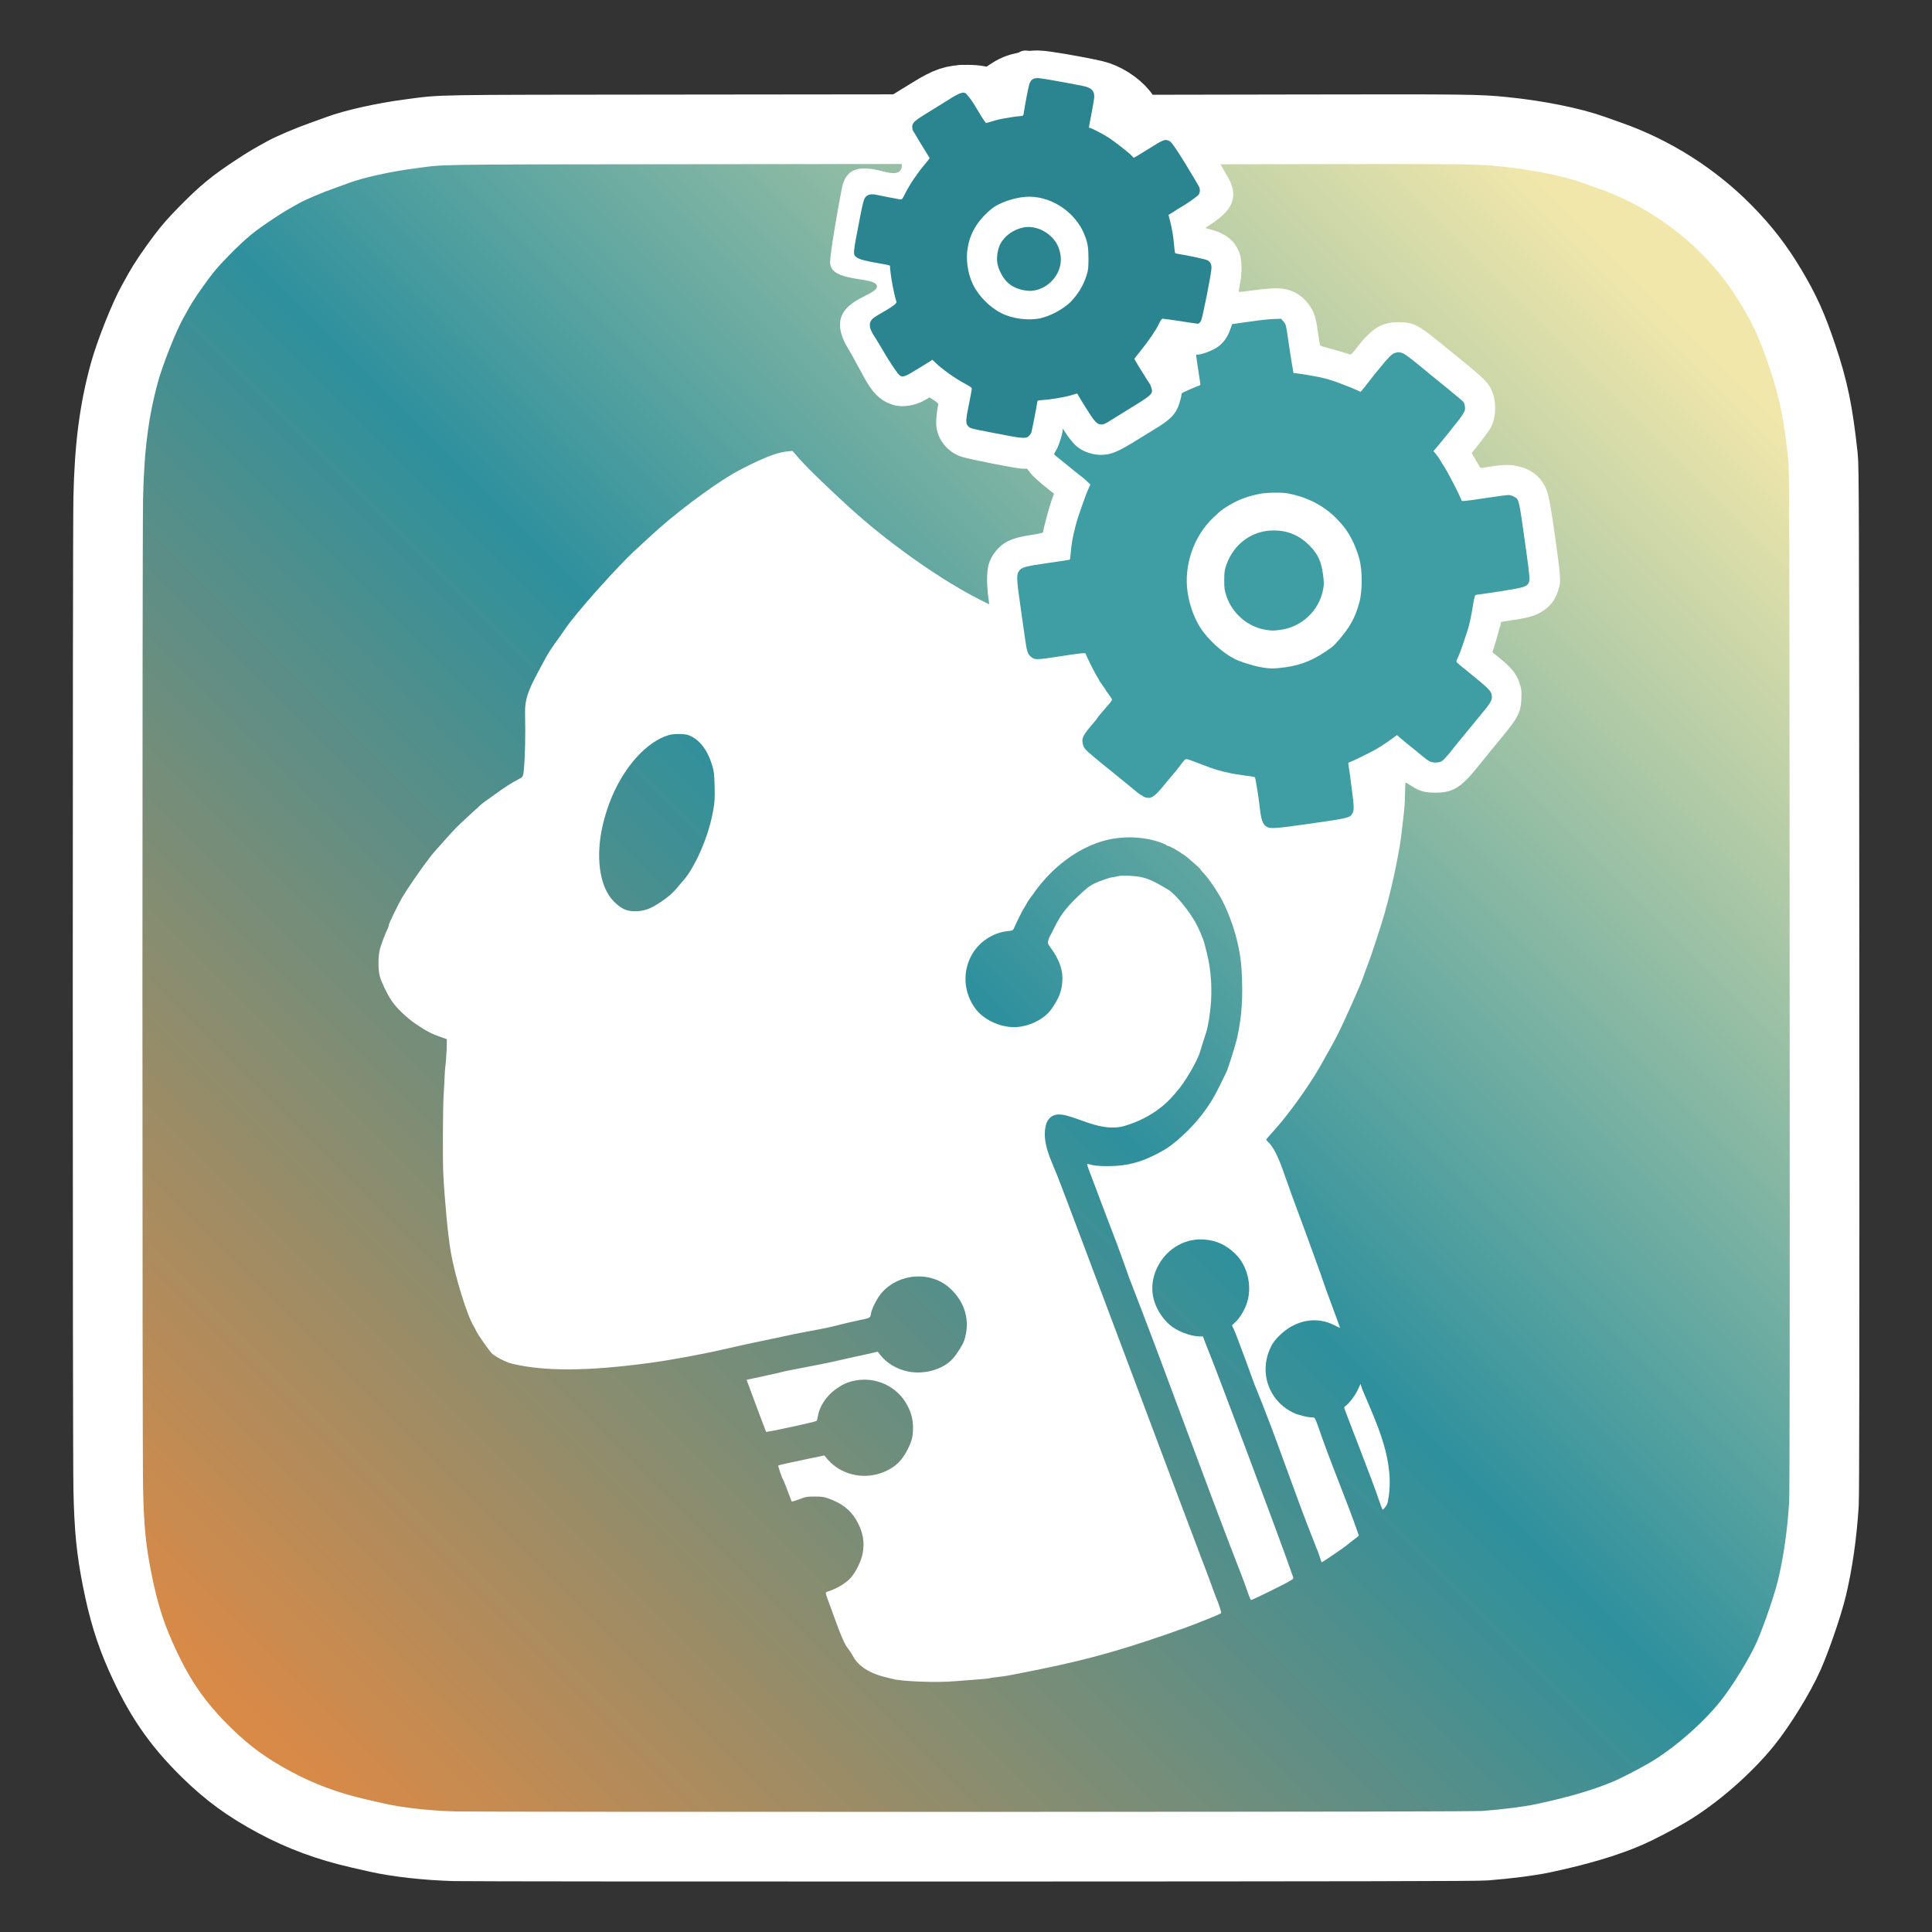 <?xml version="1.0" encoding="UTF-8" standalone="no"?>
<!-- Created with Inkscape (http://www.inkscape.org/) -->

<svg
   version="1.1"
   id="svg1"
   width="832"
   height="832"
   viewBox="0 0 832 832"
   sodipodi:docname="logo.svg"
   inkscape:version="1.3 (1:1.3+202307231459+0e150ed6c4)"
   xml:space="preserve"
   xmlns:inkscape="http://www.inkscape.org/namespaces/inkscape"
   xmlns:sodipodi="http://sodipodi.sourceforge.net/DTD/sodipodi-0.dtd"
   xmlns:xlink="http://www.w3.org/1999/xlink"
   xmlns="http://www.w3.org/2000/svg"
   xmlns:svg="http://www.w3.org/2000/svg"><rect x="0" y="0" width="832" height="832" fill="#333333" stroke="none"/><defs
     id="defs1"><linearGradient
       id="linearGradient17"
       inkscape:collect="always"><stop
         style="stop-color:#d98a47;stop-opacity:1;"
         offset="0.098"
         id="stop17" /><stop
         style="stop-color:#2e909d;stop-opacity:1;"
         offset="0.5"
         id="stop20" /><stop
         style="stop-color:#f1e7ab;stop-opacity:1;"
         offset="0.879"
         id="stop18" /></linearGradient><color-profile
       name="HP-Pavilion-Laptop-14-ce3xxx"
       xlink:href="file:///home/baptiste/.local/share/icc/edid-84547e609aaa716caf8377bcf81e9255.icc"
       id="color-profile1" /><linearGradient
       inkscape:collect="always"
       xlink:href="#linearGradient17"
       id="linearGradient8"
       gradientUnits="userSpaceOnUse"
       gradientTransform="matrix(0.939,0,0,0.939,12.929,13.134)"
       x1="0"
       y1="832"
       x2="832.519"
       y2="-0.519" /></defs><sodipodi:namedview
     id="namedview1"
     pagecolor="#505050"
     bordercolor="#eeeeee"
     borderopacity="1"
     inkscape:showpageshadow="0"
     inkscape:pageopacity="0"
     inkscape:pagecheckerboard="0"
     inkscape:deskcolor="#d1d1d1"
     inkscape:zoom="0.47145983"
     inkscape:cx="343.61358"
     inkscape:cy="443.30394"
     inkscape:window-width="1360"
     inkscape:window-height="732"
     inkscape:window-x="0"
     inkscape:window-y="0"
     inkscape:window-maximized="1"
     inkscape:current-layer="g1"
     showguides="false" /><g
     inkscape:groupmode="layer"
     inkscape:label="Image"
     id="g1"><g
       id="g2"
       transform="translate(-2.585,4.06)"><path
         id="path7-7"
         style="mix-blend-mode:normal;fill:url(#linearGradient8);fill-opacity:1;stroke:#ffffff;stroke-width:30;stroke-linecap:butt;stroke-linejoin:bevel;stroke-dasharray:none;stroke-dashoffset:0;stroke-opacity:1"
         d="m 449.432,32.669 c -2.638,-0.004 -6.713,0.77 -9.043,1.716 -2.326,0.945 -6.425,3.887 -8.135,5.839 l -1.326,1.513 -2.586,-1.102 c -3.194,-1.362 -5.366,-1.769 -9.386,-1.762 -5.66,0.01 -8.272,0.899 -15.294,5.212 -2.261,1.389 -5.93,3.639 -8.153,5.001 l -4.044,2.478 -98.037,0.103 c -107.447,0.112 -99.197,-0.028 -114.159,1.918 -11.461,1.491 -24.479,4.387 -31.315,6.967 -1.876,0.708 -5.154,1.897 -7.286,2.643 -4.753,1.662 -12.714,5.046 -15.65,6.651 -5.771,3.156 -7.804,4.364 -12.256,7.29 -9.829,6.459 -13.901,9.801 -22.19,18.208 -4.381,4.444 -6.907,7.325 -9.745,11.115 -4.229,5.649 -8.07,11.335 -9.804,14.515 -0.621,1.139 -1.886,3.419 -2.809,5.065 -3.561,6.344 -9.647,21.67 -12.014,30.251 -4.482,16.249 -6.544,32.21 -7.002,54.19 -0.369,17.717 -0.362,409.779 0.007,426.779 0.371,17.083 1.255,26.025 3.88,39.22 2.555,12.844 5.456,22.327 9.91,32.4 7.823,17.694 15.658,29.197 28.414,41.713 9.225,9.052 17.527,15.109 29.552,21.562 11.312,6.07 22.915,10.345 36.446,13.424 1.961,0.446 5.381,1.224 7.598,1.729 8.555,1.95 21.102,3.35 33.33,3.717 4.348,0.131 104.943,0.211 223.544,0.18 164.859,-0.044 216.731,-0.144 220.287,-0.429 10.001,-0.802 19.083,-1.966 24.805,-3.178 15.276,-3.235 27.365,-6.822 36.895,-10.948 4.055,-1.755 12.314,-6.055 17.209,-8.96 11.603,-6.887 24.898,-18.437 33.743,-29.312 6.053,-7.443 14.396,-21.006 18.091,-29.411 3.383,-7.695 8.234,-21.891 10.005,-29.285 2.565,-10.704 4.355,-23.272 5.135,-36.066 0.243,-3.989 0.311,-68.411 0.237,-225.869 -0.098,-207.073 -0.139,-220.586 -0.647,-225.249 -2.125,-19.477 -4.061,-28.867 -8.936,-43.336 -4.269,-12.669 -7.261,-19.332 -13.099,-29.158 -5.745,-9.67 -11.469,-17.09 -19.386,-25.129 -13.98,-14.195 -31.613,-25.369 -50.412,-31.946 -2.217,-0.775 -5.425,-1.912 -7.13,-2.527 -9.094,-3.278 -23.914,-6.253 -38.447,-7.719 -11.264,-1.136 -15.429,-1.184 -88.518,-1.049 l -71.507,0.132 -1.273,-2.652 c -0.7,-1.458 -1.949,-3.486 -2.778,-4.509 -2.838,-3.502 -7.933,-6.729 -12.186,-7.715 -7.368,-1.709 -21.949,-4.216 -24.537,-4.22 z"
         sodipodi:nodetypes="sscccsscccsssssssssssssssssssssssssssssccscscsscccsss" /><path
         id="rect9"
         style="fill:#ffffff;fill-opacity:1;stroke:none;stroke-width:2.268;stroke-linecap:round"
         d="m 443.33,17.76 c -8.28,1.384 -7.132,22.902 -9.617,23.201 -2.65,0.319 -6.861,-22.772 -21.805,-15.781 -2.56,1.197 -20.243,10.863 -24.57,14.369 -11.883,9.629 6.837,23.856 3.107,29.609 -2.018,3.113 -8.223,-0.064 -12.756,-0.488 -4.533,-0.424 -10.796,-0.809 -12.582,8.43 -1.78,9.044 -4.84,26.699 -5.043,31.529 -0.397,9.47 20.429,6.009 20.148,10.766 -0.28,4.757 -25.288,6.218 -12.021,27.264 1.209,1.918 6.73,12.357 7.93,14.275 3.393,5.425 6.508,8.021 11.316,9.434 3.787,1.112 9.28,0.264 13.309,-2.055 l 2.158,-1.242 1.936,1.291 c 1.615,1.077 1.906,1.413 1.75,2.033 -0.418,1.667 -0.848,5.453 -0.855,7.525 -0.02,6.625 4.51,12.675 11.037,14.74 3.766,1.192 23.892,5.136 26.219,5.139 l 1.891,0.004 1.477,1.908 c 0.812,1.05 3.42,3.474 5.797,5.385 l 4.322,3.477 -0.984,2.668 c -0.922,2.499 -3.402,11.64 -3.65,13.451 -0.107,0.782 -0.305,0.845 -4.873,1.547 -8.938,1.374 -12.631,3.139 -16.064,7.686 -2.365,3.131 -3.258,6.293 -3.244,11.475 0.006,2.228 0.222,5.54 0.482,7.359 0.26,1.82 0.435,3.349 0.387,3.396 -22.05,-10.48 -46.308,-29.035 -60.203,-41.746 -6.138,-5.615 -17.494,-16.251 -21.631,-21.031 l -2.824,-3.264 -2.037,0.199 c -3.866,0.376 -7.965,1.792 -15.205,5.256 -2.859,1.368 -6.643,3.34 -8.412,4.381 -10.324,6.076 -26.01,17.957 -35.713,27.051 -2.101,1.969 -4.801,4.462 -6.002,5.541 -7.772,6.986 -26.766,28.332 -30.725,34.529 -0.344,0.539 -1.389,2.026 -2.322,3.305 -3.378,4.63 -4.728,6.695 -6.289,9.631 -0.874,1.644 -1.997,3.737 -2.494,4.65 -4.858,8.918 -6.098,12.747 -5.973,18.434 0.213,9.702 0.02,18.71 -0.521,24.246 -0.307,3.141 -0.331,3.179 -2.551,4.316 -2.834,1.452 -5.717,3.31 -10.049,6.475 -2.009,1.468 -4.028,2.915 -4.484,3.215 -0.457,0.299 -1.44,1.119 -2.186,1.822 -0.746,0.703 -2.751,2.547 -4.455,4.1 -4.805,4.38 -5.88,5.472 -10.465,10.611 -5.335,5.981 -4.912,5.487 -6.572,7.65 -3.669,4.78 -9.386,13.082 -11.668,16.945 -1.622,2.747 -5.844,11.445 -5.721,11.787 0.067,0.186 -0.139,0.861 -0.457,1.5 -0.951,1.912 -2.553,6.077 -3.289,8.549 -0.861,2.89 -0.954,8.878 -0.186,11.891 0.623,2.44 2.962,7.369 4.963,10.463 2.1,3.246 6.505,7.484 10.844,10.43 4.193,2.847 6.624,4.11 10.426,5.422 l 2.658,0.916 -0.008,2.32 c -0.008,2.385 -0.488,9.498 -0.662,9.795 -0.053,0.091 -0.199,2.481 -0.324,5.312 -0.125,2.831 -0.29,5.897 -0.363,6.811 -0.342,4.239 -0.448,28.237 -0.15,33.877 0.629,11.904 2.047,26.733 3.191,33.381 1.835,10.659 6.972,27.296 9.949,32.217 0.387,0.639 0.788,1.388 0.889,1.664 0.537,1.465 6.074,9.371 7.174,10.242 2.023,1.602 6.013,3.577 8.369,4.145 14.013,3.373 32.472,3.279 59.121,-0.299 9.993,-1.342 23.844,-3.925 34.543,-6.445 3.014,-0.71 9.216,-2.058 13.783,-2.994 4.567,-0.936 9.873,-2.059 11.791,-2.496 1.918,-0.437 5.579,-1.169 8.137,-1.627 6.236,-1.116 10.324,-1.983 14.117,-2.99 1.735,-0.461 5.023,-1.224 7.307,-1.695 5.542,-1.145 5.517,-1.133 5.787,-2.934 0.344,-2.296 2.845,-7.1 4.816,-9.258 7.681,-8.404 21.182,-9.172 29.289,-1.666 6.559,6.073 8.749,14.157 6.07,22.412 -0.582,1.794 -3.137,5.85 -4.951,7.857 -4.161,4.606 -12.169,6.926 -19.109,5.537 -5.057,-1.012 -9.494,-3.692 -12.332,-7.449 l -0.842,-1.115 -4.447,1.018 c -2.446,0.56 -5.943,1.331 -7.77,1.713 -1.827,0.382 -4.517,0.981 -5.979,1.334 -2.407,0.581 -7.232,1.549 -18.102,3.635 -4.208,0.807 -3.948,0.752 -5.812,1.256 -0.731,0.197 -4.262,0.988 -7.85,1.756 l -6.523,1.396 0.984,2.701 c 1.405,3.857 7.316,19.626 7.391,19.717 0.229,0.279 20.907,-4.19 21.725,-4.695 0.169,-0.104 0.412,-0.895 0.541,-1.758 0.645,-4.299 3.469,-8.73 7.439,-11.674 2.952,-2.189 5.164,-3.226 8.299,-3.891 9.172,-1.944 18.607,2.462 22.879,10.686 1.68,3.234 2.399,6.062 2.406,9.467 0.008,3.8 -0.476,5.77 -2.318,9.451 -2.631,5.258 -6.11,8.316 -11.613,10.215 -8.066,2.783 -17.362,0.389 -22.758,-5.861 l -1.529,-1.77 -6.215,1.281 c -7.838,1.617 -13.409,2.864 -13.588,3.043 -0.177,0.177 1.512,5.229 1.908,5.707 0.228,0.275 2.606,6.34 3.791,9.67 0.093,0.262 1.139,-0.002 3.23,-0.811 2.879,-1.113 3.348,-1.195 6.748,-1.195 3.126,-2.3e-4 4.007,0.129 6.102,0.887 5.572,2.017 9.207,4.832 11.719,9.078 2.953,4.991 3.828,9.61 2.793,14.752 -0.61,3.033 -2.649,7.27 -4.754,9.883 -2.068,2.567 -6.341,5.145 -10.771,6.5 -0.498,0.152 -0.438,0.504 0.557,3.262 5.879,16.294 6.989,18.958 8.875,21.322 0.567,0.71 1.567,2.273 2.223,3.473 2.11,3.858 7.064,7.028 13.316,8.52 1.187,0.283 2.683,0.653 3.322,0.822 4.477,1.185 19.11,1.714 27.4,0.99 2.009,-0.175 5.897,-0.473 8.637,-0.66 2.74,-0.188 5.505,-0.472 6.145,-0.631 0.639,-0.159 2.133,-0.383 3.32,-0.496 2.859,-0.273 5.774,-0.808 18.434,-3.391 21.58,-4.402 36.681,-8.709 61.445,-17.523 5.467,-1.946 15.71,-6.073 16.242,-6.545 0.263,-0.233 -0.954,-4.021 -2.283,-7.105 -0.236,-0.548 -1.205,-3.164 -2.154,-5.812 -0.949,-2.649 -2.52,-6.835 -3.49,-9.301 -2.245,-5.708 -57.482,-153.182 -62.25,-165.33 -2.712,-7.111 -7.621,-15.728 -5,-23.523 4.445,-10.458 18.857,4.902 33.029,1.391 9.005,-2.586 16.87,-7.306 22.756,-14.645 3.592,-3.843 9.429,-13.819 10.494,-17.936 0.236,-0.913 0.956,-3.196 1.598,-5.074 1.428,-4.177 2,-6.89 2.668,-12.643 0.943,-8.122 0.397,-16.99 -1.498,-24.363 -0.39,-1.517 -0.836,-3.281 -0.994,-3.92 -0.562,-2.28 -2.601,-7.018 -4.176,-9.705 -3.317,-5.658 -8.628,-11.925 -11.635,-13.73 -7.003,-4.205 -9.779,-5.308 -14.396,-5.723 -3.975,-0.357 -5.905,-0.312 -7.805,0.182 -0.731,0.19 -1.554,0.339 -1.828,0.332 -0.705,-0.018 -5.432,1.619 -7.443,2.578 -2.215,1.055 -4.234,2.655 -7.947,6.303 -4.712,4.628 -6.93,7.634 -9.479,12.84 -0.944,1.928 -1.826,3.614 -1.959,3.744 -0.133,0.13 -0.398,0.861 -0.59,1.625 -0.339,1.35 -0.305,1.448 1.211,3.547 3.662,5.072 5.188,9.611 4.812,14.318 -0.34,4.273 -1.456,7.088 -4.633,11.691 -3.108,4.504 -10.022,7.869 -16.17,7.869 -6.258,0 -13.115,-3.273 -16.588,-7.918 -5.122,-6.851 -5.734,-15.904 -1.574,-23.297 3.135,-5.571 9.162,-9.506 15.568,-10.162 2.012,-0.206 2.179,-0.286 2.584,-1.26 0.704,-1.691 3.812,-8.001 4.029,-8.182 0.11,-0.091 0.638,-0.975 1.172,-1.965 0.534,-0.99 1.193,-2.059 1.467,-2.375 0.274,-0.316 0.873,-1.123 1.33,-1.793 8.268,-12.124 20.283,-20.923 32.414,-23.738 6.539,-1.517 13.734,-1.386 20.229,0.369 1.911,0.516 4.964,1.726 5.094,2.018 0.061,0.137 0.302,0.25 0.535,0.25 0.556,0 4.054,1.871 5.363,2.869 0.565,0.431 1.125,0.783 1.242,0.783 0.424,0 7.525,6.2 7.535,6.58 0.003,0.126 0.714,0.977 1.578,1.893 2.109,2.234 5.948,7.949 7.807,11.623 4.708,9.305 7.697,20.167 8.227,29.893 0.638,11.71 0.141,19.349 -1.865,28.729 -0.66,3.085 -3.994,13.702 -4.799,15.279 -0.326,0.639 -1.573,3.18 -2.771,5.646 -2.606,5.365 -5.185,9.435 -8.771,13.842 -4.496,5.524 -10.855,11.307 -15.182,13.807 -8.818,5.095 -15.525,7.002 -24.473,6.959 -4.256,-0.021 -5.752,-0.189 -8.326,-0.936 -0.499,-0.145 -0.449,0.177 0.377,2.428 1.243,3.389 6.632,17.68 6.99,18.537 3.271,8.424 6.459,16.887 9.465,25.408 0.123,0.457 0.457,1.429 0.742,2.16 16.901,43.476 32.454,87.319 49.445,130.861 0.846,2.375 1.861,5.216 2.256,6.314 0.395,1.098 0.834,2.042 0.977,2.096 0.305,0.116 14.641,-6.942 16.914,-8.326 1.689,-1.029 1.456,-0.797 0.553,-3.404 -5.064,-14.61 -33.085,-89.289 -37.043,-98.729 l -1.162,-3.072 -1.385,-0.008 c -4.075,-0.017 -10.005,-2.353 -13.15,-5.182 -0.943,-0.848 -2.375,-2.466 -3.182,-3.596 -4.303,-6.031 -5.224,-12.78 -2.637,-19.332 3.439,-8.709 11.705,-14.187 20.57,-13.635 5.468,0.341 9.707,2.26 13.795,6.246 5.09,4.964 7.206,13.469 5.115,20.559 -0.909,3.082 -3.031,6.784 -4.898,8.547 l -1.721,1.623 0.752,1.576 c 1.338,2.802 8.976,23.958 9.023,24.047 9.376,22.612 16.871,45.989 25.994,68.664 0.379,1.096 0.79,2.143 0.916,2.326 0.126,0.183 0.589,1.452 1.029,2.822 0.44,1.37 0.833,2.545 0.873,2.611 0.116,0.194 9.695,-6.315 11.195,-7.607 0.751,-0.647 2.15,-1.745 3.109,-2.438 0.959,-0.693 1.744,-1.392 1.744,-1.555 -5.555,-16.016 -12.345,-31.581 -17.77,-47.641 -0.231,-0.548 -0.606,-1.482 -0.832,-2.076 -0.35,-0.918 -0.576,-1.08 -1.512,-1.08 -1.897,10e-6 -5.878,-0.978 -7.953,-1.955 -10.723,-5.046 -15.073,-17.439 -9.9,-28.205 0.927,-1.931 1.843,-3.164 3.744,-5.047 6.831,-6.764 15.977,-8.491 23.719,-4.479 1.256,0.651 2.327,1.141 2.379,1.088 0.052,-0.053 -1.391,-4.058 -3.207,-8.898 -1.816,-4.841 -3.584,-9.713 -3.93,-10.828 -0.346,-1.115 -1.777,-5.151 -3.18,-8.969 -1.403,-3.817 -2.967,-8.136 -3.477,-9.598 -0.51,-1.461 -1.831,-5.048 -2.936,-7.971 -2.496,-6.605 -5.641,-15.272 -7.566,-20.857 -2.307,-6.692 -4.561,-11.041 -6.732,-12.99 -0.388,-0.348 -0.705,-0.768 -0.705,-0.936 0,-0.167 1.55,-1.983 3.443,-4.035 5.605,-6.077 15.032,-19.162 19.531,-27.111 7.993,-14.12 7.806,-13.753 14.326,-28.232 1.933,-4.293 3.916,-9.001 4.406,-10.463 0.491,-1.461 1.45,-4.077 2.131,-5.812 1.355,-3.451 5.754,-16.899 7.172,-21.92 1.951,-6.912 4.294,-16.839 5.289,-22.42 0.456,-2.557 0.977,-5.368 1.156,-6.246 0.315,-1.542 1.374,-10.176 2.006,-16.34 0.169,-1.644 0.311,-4.819 0.316,-7.057 0.005,-2.238 0.135,-4.07 0.291,-4.07 0.156,0 1.314,0.679 2.574,1.508 3.235,2.126 5.691,2.811 10.072,2.811 7.64,0 11.122,-2.111 18.363,-11.127 3.122,-3.888 6.023,-7.447 11.176,-13.713 6.248,-7.597 7.391,-9.941 7.611,-15.607 0.13,-3.347 0.054,-4.042 -0.719,-6.521 -1.299,-4.165 -3.431,-6.799 -9.383,-11.588 l -2.371,-1.906 0.818,-2.566 c 0.45,-1.412 1.307,-4.36 1.906,-6.551 l 1.09,-3.982 5.617,-0.863 c 6.881,-1.057 9.459,-1.887 12.691,-4.086 3.154,-2.146 4.993,-4.713 6.24,-8.713 0.812,-2.606 0.87,-3.148 0.688,-6.549 -0.109,-2.04 -1.166,-10.361 -2.348,-18.49 -2.374,-16.327 -2.841,-18.213 -5.387,-21.803 -2.282,-3.217 -5.511,-5.298 -10.012,-6.449 -3.195,-0.817 -6.443,-0.81 -11.711,0.021 -2.283,0.361 -4.322,0.657 -4.527,0.66 -0.206,0.003 -0.91,-1.005 -1.566,-2.238 -0.656,-1.233 -1.49,-2.686 -1.855,-3.229 -0.649,-0.964 -0.65,-1.004 -0.045,-1.662 1.481,-1.609 7.119,-9.084 7.684,-10.188 2.799,-5.467 2.485,-13.391 -0.723,-18.193 -1.625,-2.434 -5.212,-5.65 -15.637,-14.02 -1.221,-0.98 -4.385,-3.542 -7.031,-5.693 -7.91,-6.43 -10.327,-7.549 -16.322,-7.549 -7.528,0 -11.641,2.649 -18.938,12.193 -0.727,0.951 -1.483,1.737 -1.68,1.744 -0.196,0.008 -1.468,-0.369 -2.824,-0.836 -1.356,-0.467 -4.173,-1.285 -6.26,-1.818 -2.087,-0.533 -3.896,-1.085 -4.02,-1.227 -0.123,-0.141 -0.553,-2.617 -0.953,-5.5 -0.94,-6.77 -1.609,-8.881 -3.781,-11.914 -3.528,-4.928 -8.164,-7.255 -14.455,-7.256 -1.772,-2.6e-4 -6.035,0.388 -9.473,0.863 -3.438,0.475 -6.321,0.792 -6.408,0.705 -0.087,-0.087 0.16,-1.709 0.549,-3.604 0.945,-4.607 0.81,-10.466 -0.307,-13.318 -2.097,-5.356 -5.973,-8.346 -13.25,-10.219 L 521.625,94.143 c 7.131,-4.816 16.348,-10.178 9.822,-21.791 -6.525,-11.613 -17.15,-27.623 -17.15,-27.623 -6.405,-9.599 -20.802,11.095 -27.664,6.49 -1.567,-1.051 -1.576,-0.344 -4.432,-2.623 -2.978,-2.377 5.509,-21.813 -2.838,-24.246 -13.89,-4.049 -24.279,-5.046 -34.248,-6.588 -0.64,-0.099 -1.233,-0.094 -1.785,-0.002 z M 294.918,312.023 c 1.625,-10e-4 3.199,0.157 4.072,0.475 4.671,1.699 8.221,6.2 10.287,13.043 0.79,2.615 0.911,3.66 1.047,9.029 0.132,5.221 0.052,6.652 -0.572,10.211 -2.319,13.224 -8.759,25.506 -12.514,29.883 -0.627,0.731 -2.165,2.536 -3.418,4.01 -2.254,2.65 -5.701,5.317 -9.986,7.723 -3.134,1.759 -7.058,2.388 -10.58,1.695 -2.044,-0.402 -4.157,-1.736 -6.436,-4.064 -6.213,-6.35 -7.95,-19.766 -4.389,-33.908 2.72,-10.801 7.372,-20.091 13.738,-27.434 4.451,-5.134 9.558,-8.751 14.377,-10.182 1.074,-0.319 2.749,-0.479 4.373,-0.48 z m 293.557,279.887 -0.982,2.146 c -1.163,2.536 -3.623,5.946 -5.049,7 -0.558,0.412 -1.014,0.884 -1.014,1.049 0,0.572 12.799,32.944 15.092,40.168 0.378,1.154 1.144,3.195 1.471,3.85 0.855,-0.577 1.952,-2.031 2.232,-3.422 3.47,-17.19 -4.741,-33.582 -10.926,-48.312 z"
         sodipodi:nodetypes="ssssscsssssscsscsccccccssscscscccssssssscsssssssssssssssscccsssssscssssssssssssssscccssssscccssssscsscccsssssssssssssssssssssssssccccssssssssscssssssssssssssssssssssscsssssssssssccccscsscccsssssscccccsssssccssssssssssssssssssssssssssssssssccccccssssssscsscsssssscssssssssssccscssssscscscsssssssccccssccscccs" /><path
         id="path6"
         style="fill:#3e9ea4;fill-opacity:1;stroke-width:1.038"
         d="m 554.286,133.216 -3.119,0.092 c -1.715,0.05 -6.46,0.568 -10.547,1.152 l -7.432,1.062 -0.9,2.555 c -1.141,3.235 -3.066,5.791 -5.672,7.531 -2.011,1.343 -6.552,3.035 -8.145,3.035 -0.447,0 -0.812,0.083 -0.812,0.186 0,0.242 1.597,10.996 1.805,12.154 0.129,0.717 0.01,0.918 -0.637,1.08 -0.437,0.11 -1.739,0.632 -2.893,1.162 -1.153,0.53 -2.657,1.194 -3.342,1.477 -0.97,0.4 -1.244,0.697 -1.244,1.344 0,0.457 -0.376,2.02 -0.836,3.475 -1.477,4.674 -3.776,7.097 -10.623,11.191 -1.461,0.874 -4.376,2.666 -6.477,3.982 -9.363,5.868 -12.325,7.127 -16.773,7.127 -3.337,0 -7.127,-1.214 -9.699,-3.107 -1.768,-1.302 -4.101,-4.091 -6.014,-7.189 -0.704,-1.141 -0.718,-1.145 -0.723,-0.285 -0.01,1.549 -1.662,6.711 -2.676,8.361 -0.541,0.88 -0.984,1.731 -0.984,1.893 0,0.161 0.561,0.712 1.246,1.223 0.685,0.51 2.237,1.75 3.447,2.756 3.024,2.514 6.128,5.014 7.258,5.846 0.519,0.382 1.555,1.278 2.301,1.992 l 1.355,1.299 -0.779,1.672 c -1.186,2.542 -4.715,12.6 -5.475,15.6 -1.486,5.87 -1.861,7.96 -2.258,12.621 -0.109,1.279 -0.249,2.381 -0.311,2.449 -0.062,0.068 -4.267,0.714 -9.344,1.434 -10.059,1.427 -11.627,1.876 -12.709,3.65 -0.972,1.595 -0.875,3.686 0.668,14.389 0.738,5.115 1.629,11.392 1.98,13.949 0.918,6.679 1.209,7.463 3.311,8.902 1.165,0.798 2.728,0.716 11.117,-0.586 9.816,-1.523 11.811,-1.72 11.811,-1.172 0,0.53 4.099,8.723 4.992,9.977 0.359,0.504 0.654,1.043 0.656,1.197 9.4e-4,0.154 0.676,1.175 1.496,2.268 0.82,1.092 1.49,2.089 1.49,2.213 0,0.124 0.597,0.982 1.328,1.906 0.731,0.924 1.33,1.885 1.33,2.135 0,0.25 -0.51,1.04 -1.133,1.754 -3.729,4.276 -4.645,5.369 -5.125,6.115 -0.294,0.457 -0.858,1.203 -1.254,1.66 -4.886,5.635 -5.56,6.847 -5.123,9.234 0.359,1.963 0.944,2.694 4.574,5.717 4.153,3.458 3.83,3.193 8.891,7.258 2.375,1.907 5.312,4.304 6.529,5.326 3.76,3.158 4.872,4.018 5.197,4.018 0.173,0 0.491,0.213 0.707,0.473 0.216,0.26 0.966,0.569 1.668,0.688 2.335,0.395 3.661,-0.648 8.656,-6.807 1.111,-1.37 2.432,-2.938 2.934,-3.486 0.502,-0.548 1.575,-1.894 2.383,-2.99 0.808,-1.096 1.799,-2.339 2.201,-2.762 0.807,-0.847 0.775,-0.852 5.264,0.877 5.464,2.104 7.213,2.727 9.299,3.312 3.843,1.079 6.756,1.67 11.127,2.256 2.283,0.306 4.32,0.6 4.525,0.652 0.205,0.053 0.473,0.817 0.594,1.699 0.121,0.882 0.433,2.726 0.695,4.096 0.262,1.37 0.719,4.658 1.016,7.307 0.606,5.405 1.283,7.332 2.93,8.336 1.555,0.948 3.662,0.819 16.793,-1.029 17.894,-2.519 18.952,-2.751 20.012,-4.383 0.822,-1.267 0.899,-2.561 0.402,-6.908 -0.514,-4.504 -1.715,-13.341 -1.971,-14.51 -0.118,-0.538 0.034,-0.783 0.59,-0.953 0.968,-0.297 8.136,-3.797 10.711,-5.23 2.257,-1.256 4.729,-2.868 7.641,-4.986 l 1.992,-1.449 1.359,1.191 c 0.748,0.656 1.87,1.597 2.492,2.092 2.213,1.759 6.135,4.957 7.611,6.205 0.825,0.697 1.977,1.513 2.559,1.814 1.445,0.747 3.987,0.703 5.291,-0.092 0.901,-0.55 3.403,-3.373 5.582,-6.297 0.357,-0.479 1.957,-2.439 3.555,-4.357 1.598,-1.918 3.847,-4.65 4.998,-6.07 1.151,-1.42 2.922,-3.586 3.938,-4.814 3.399,-4.112 3.895,-5.246 3.277,-7.484 -0.354,-1.282 -2.086,-3.003 -7.115,-7.066 -6.444,-5.206 -7.649,-6.215 -7.873,-6.598 -0.128,-0.218 7.8e-4,-0.834 0.285,-1.369 0.284,-0.535 0.793,-1.721 1.129,-2.635 0.336,-0.913 0.86,-2.332 1.166,-3.154 0.306,-0.822 0.678,-1.944 0.826,-2.492 0.148,-0.548 0.519,-1.668 0.824,-2.49 1.121,-3.023 1.932,-6.613 2.996,-13.273 0.276,-1.728 0.662,-3.241 0.857,-3.361 0.195,-0.121 1.273,-0.314 2.396,-0.43 1.123,-0.116 5.653,-0.793 10.068,-1.504 8.323,-1.339 9.642,-1.753 10.465,-3.295 0.625,-1.171 0.492,-2.962 -1.031,-13.842 -3.187,-22.769 -3.046,-22.126 -5.172,-23.322 -0.731,-0.411 -1.821,-0.749 -2.422,-0.752 -0.601,-0.003 -5.058,0.592 -9.906,1.322 -9.726,1.466 -10.422,1.526 -10.422,0.893 0,-0.701 -5.687,-11.799 -7.35,-14.344 -0.836,-1.279 -1.715,-2.7 -1.953,-3.156 -0.238,-0.457 -0.946,-1.458 -1.572,-2.227 l -1.139,-1.396 1.938,-2.279 c 1.066,-1.253 2.946,-3.539 4.178,-5.08 7.658,-9.578 7.735,-9.705 7.369,-12.146 -0.185,-1.234 -0.477,-1.689 -1.729,-2.711 -0.828,-0.676 -2.746,-2.276 -4.264,-3.555 -1.518,-1.279 -3.817,-3.146 -5.107,-4.15 -3.17,-2.468 -11.669,-9.837 -14.92,-11.869 -1.561,-0.97 -3.49,-0.971 -5.055,-0.004 -0.663,0.41 -2.429,2.24 -3.924,4.066 -1.495,1.827 -3.267,3.982 -3.941,4.789 -0.674,0.807 -1.846,2.303 -2.604,3.322 -0.757,1.019 -1.812,2.363 -2.346,2.986 l -0.971,1.133 -1.805,-0.832 c -0.993,-0.458 -2.701,-1.168 -3.797,-1.578 -1.096,-0.41 -2.89,-1.095 -3.986,-1.525 -2.368,-0.929 -5.939,-1.969 -8.471,-2.467 -3.494,-0.687 -7.151,-1.3 -8.992,-1.504 l -1.852,-0.205 -0.703,-4.053 c -0.387,-2.229 -1.113,-6.936 -1.613,-10.461 -0.872,-6.136 -0.956,-6.46 -1.967,-7.629 z m -3.113,74.895 c 2.355,-0.035 4.693,0.066 6.049,0.318 6.265,1.168 14.832,4.153 21.736,11.666 4.543,4.653 7.249,10.264 8.99,16.416 1.439,5.132 1.31,14.267 0.057,18.785 -1.165,4.197 -2.2,6.693 -4.111,9.906 -1.733,2.913 -6.144,8.257 -7.85,9.51 -7.047,5.175 -12.473,7.511 -19.951,8.594 -1.969,0.285 -4.585,0.504 -5.812,0.486 -3.697,-0.054 -8.989,-1.29 -14.354,-3.352 -4.796,-1.843 -11.183,-7.088 -15.318,-12.576 -3.162,-4.196 -5.704,-10.696 -6.6,-16.877 -1.692,-11.678 2.661,-24.234 11.186,-32.264 2.972,-2.799 3.53,-3.242 5.916,-4.719 4.531,-2.803 8.126,-4.198 13.91,-5.393 1.426,-0.295 3.798,-0.467 6.152,-0.502 z"
         sodipodi:nodetypes="cccccsssssssssssssscssssscccssssssssssscsssssssssssssssssssssssssssssssscccssssssssssssssssssssssscsssscccsssssssssscccssscccsccssssssssssssssss" /><path
         style="fill:#3e9ea4;fill-opacity:1;stroke-width:1.038"
         d="m 548.012,267.217 1.1e-4,4e-5 c 2.493,0.365 2.783,0.364 5.831,-0.018 9.215,-1.155 16.793,-8.244 18.502,-17.308 0.452,-2.394 0.448,-3.053 -0.038,-6.698 -0.713,-5.348 -2.161,-8.541 -5.409,-11.921 -4.542,-4.728 -9.507,-6.886 -15.86,-6.897 -9.207,-0.015 -17.158,5.771 -20.308,14.778 -0.814,2.329 -0.929,3.142 -0.935,6.64 -0.007,3.502 0.107,4.328 0.934,6.809 2.558,7.675 9.398,13.459 17.284,14.615 z"
         id="path4" /><path
         id="path3"
         style="fill:#2b8591;fill-opacity:1;stroke-width:1.038"
         d="m 450.171,29.605 c -2.584,-0.214 -3.708,0.516 -4.393,2.854 -0.435,1.485 -1.662,7.907 -2.34,12.244 -0.175,1.123 -0.254,1.183 -1.594,1.254 -0.775,0.041 -2.232,0.215 -3.236,0.387 -1.005,0.172 -2.349,0.396 -2.988,0.496 -2.261,0.353 -3.184,0.568 -5.793,1.354 -1.45,0.437 -2.645,0.76 -2.656,0.719 -2.968,-3.831 -4.974,-8.775 -8.42,-12.494 -1.314,-1.419 -3.648,-0.174 -9.535,3.623 -1.096,0.707 -4.138,2.587 -6.758,4.178 -5.988,3.636 -7.027,4.573 -7.027,6.334 0,0.718 0.131,1.448 0.291,1.621 0.16,0.174 0.665,0.989 1.121,1.811 0.456,0.822 1.983,3.363 3.395,5.646 1.411,2.283 2.615,4.232 2.676,4.33 0.061,0.098 -1.008,1.498 -2.373,3.111 -3.006,3.552 -6.276,8.436 -8.131,12.143 -1.344,2.685 -1.396,2.74 -2.414,2.561 -2.451,-0.433 -8.158,-1.543 -9.846,-1.916 -2.397,-0.529 -3.939,-0.196 -4.939,1.068 -0.632,0.8 -1.08,2.479 -2.227,8.369 -3.13,16.074 -3.138,16.158 -1.664,17.334 1.16,0.925 3.399,1.575 8.502,2.467 5.327,0.932 5.976,1.073 6,1.309 0.011,0.114 0.093,1.03 0.182,2.035 0.325,3.675 1.557,10.002 2.623,13.48 0.42,1.371 -8.097,5.461 -10.002,7.053 -1.918,1.604 -1.96,3.7 -0.133,6.826 3.601,5.514 6.372,11.079 10.678,16.863 1.556,2.09 2.707,1.746 6.773,-0.756 1.82,-1.119 3.831,-2.336 4.471,-2.705 0.639,-0.369 1.729,-1.048 2.422,-1.508 l 1.26,-0.836 1.398,1.334 c 3.156,3.013 8.299,6.649 12.855,9.088 2.211,1.184 2.803,1.653 2.73,2.16 -0.191,1.336 -0.461,2.771 -1.416,7.494 -1.173,5.8 -1.224,7.204 -0.303,8.375 0.805,1.023 1.363,1.192 8.385,2.533 2.961,0.566 7.177,1.382 9.369,1.812 2.192,0.431 4.826,0.799 5.852,0.82 1.593,0.033 1.988,-0.088 2.727,-0.826 0.475,-0.475 0.937,-1.109 1.025,-1.41 0.269,-0.915 2.141,-10.41 2.365,-12 0.116,-0.818 0.266,-1.58 0.336,-1.693 0.07,-0.113 1.366,-0.294 2.879,-0.402 3.558,-0.254 10.033,-1.42 12.393,-2.232 1.689,-0.581 1.867,-0.589 2.057,-0.094 0.244,0.637 3.448,5.811 5.869,9.479 2.489,3.771 4.204,4.3 7.301,2.252 0.572,-0.378 4.777,-2.98 9.344,-5.779 9.503,-5.825 9.971,-6.279 9.131,-8.889 -0.257,-0.797 -0.554,-1.524 -0.66,-1.615 -0.307,-0.264 -6.645,-10.519 -6.645,-10.752 0,-0.116 1.246,-1.741 2.768,-3.613 3.424,-4.212 6.447,-8.674 7.879,-11.629 0.796,-1.643 1.215,-2.13 1.615,-2.084 5.024,0.577 9.479,1.432 15.025,2.15 0.577,0.075 1.178,-0.795 1.424,-1.271 0.692,-1.342 4.504,-20.621 4.504,-22.775 0,-1.651 -0.601,-2.731 -1.848,-3.322 -0.938,-0.445 -8.246,-2.026 -12.225,-2.645 -0.706,-0.11 -1.394,-0.267 -1.527,-0.35 -0.134,-0.083 -0.337,-1.389 -0.453,-2.902 -0.29,-3.794 -0.838,-7.203 -1.715,-10.674 l -0.744,-2.941 1.49,-0.879 c 0.82,-0.483 1.661,-1.028 1.871,-1.211 0.21,-0.183 0.903,-0.615 1.539,-0.963 2.688,-1.469 7.591,-4.901 8.09,-5.662 0.651,-0.994 0.691,-2.379 0.1,-3.504 -0.298,-0.568 -10.741,-18.605 -12.582,-19.512 -2.053,-1.011 -2.463,-0.86 -9.291,3.449 -2.068,1.305 -4.304,2.677 -4.969,3.047 l -1.209,0.674 -0.945,-0.986 c -1.148,-1.198 -6.853,-5.67 -9.592,-7.518 -2.17,-1.464 -7.781,-4.398 -8.41,-4.398 -0.114,0 -0.206,0.036 -0.264,0.004 -0.192,-0.107 -4.4e-4,-0.959 1.035,-6.314 0.639,-3.307 1.162,-6.516 1.162,-7.135 0,-2.68 -1.297,-3.879 -5.014,-4.625 -6.829,-1.372 -17.009,-3.184 -18.631,-3.318 z m -3.936,51.047 c 9.684,0.179 19.506,6.872 23.258,16.119 1.514,3.732 1.829,5.541 1.83,10.521 9.3e-4,3.973 -0.112,5.012 -0.785,7.141 -1.351,4.346 -3.654,8.13 -6.83,11.459 -3.149,3.104 -8.64,6.098 -12.977,7.078 -5.099,1.152 -12.081,0.262 -16.896,-2.154 -5.104,-2.561 -9.923,-7.475 -12.355,-12.596 -2.211,-4.655 -3.07,-10.977 -2.129,-15.674 1.148,-7.024 4.939,-12.343 10.467,-16.867 3.186,-2.468 9.4,-4.601 14.484,-4.975 1.133,-0.083 1.934,-0.048 1.934,-0.053 z"
         sodipodi:nodetypes="ssssscscssssssssssssssssccsssssscccscsssscssssssssssscssssssssssccccsssssscccssssssssscsssssssssss" /><path
         style="fill:#2b8591;fill-opacity:1;stroke-width:1.038"
         d="m 447.079,121.163 c 7.572,-0.812 13.344,-8.06 12.218,-15.339 -0.493,-3.183 -1.726,-5.688 -3.843,-7.805 -3.258,-3.258 -7.841,-4.874 -11.845,-4.178 -4.398,0.764 -8.43,3.614 -10.299,7.278 -1.037,2.033 -1.592,5.431 -1.278,7.821 0.346,2.629 2.14,6.277 4.058,8.253 3.649,3.758 9.179,4.164 10.989,3.969 z"
         id="path1"
         sodipodi:nodetypes="cssssssc" /></g></g></svg>
